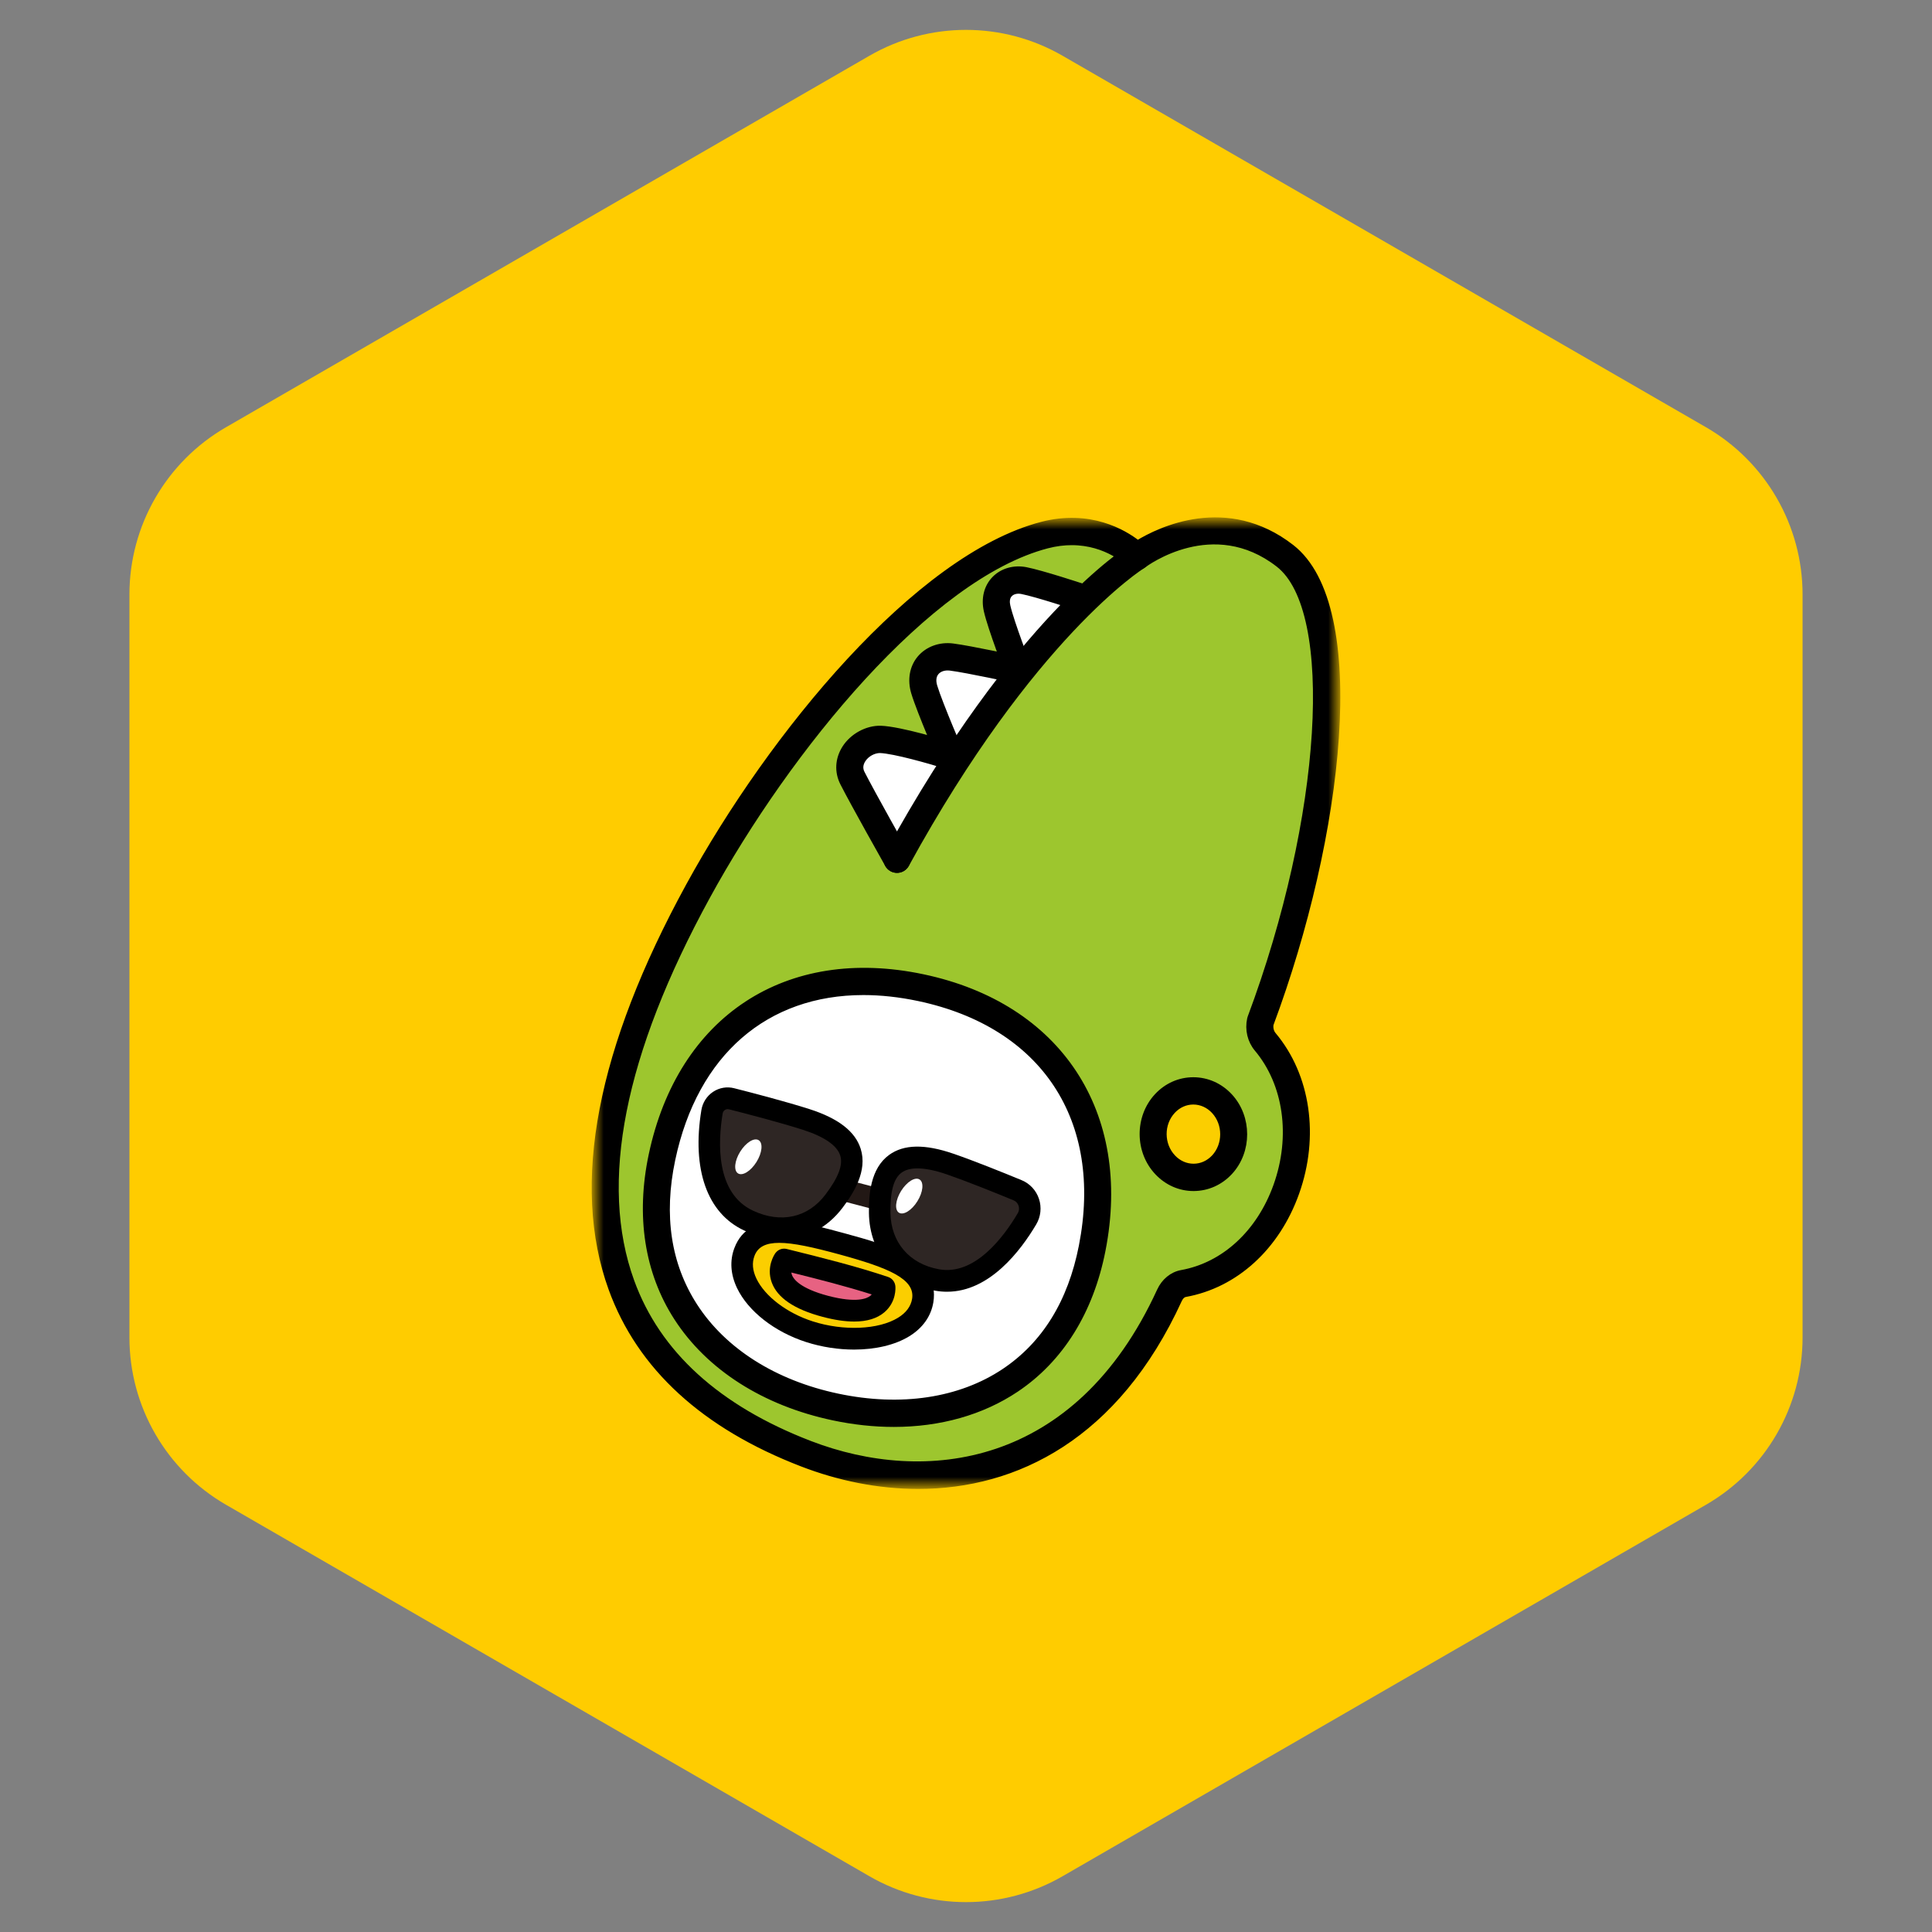 <?xml version="1.0" encoding="UTF-8"?>
<svg width="104px" height="104px" viewBox="0 0 104 104" version="1.1" xmlns="http://www.w3.org/2000/svg" xmlns:xlink="http://www.w3.org/1999/xlink">
    <rect x="0" y="0" width="104" height="104" fill="#808080" stroke="none"/>
    <title>ssl_badge_16</title>
    <defs>
        <polygon id="path-1" points="0 0 40 0 40 52 0 52"></polygon>
    </defs>
    <g id="ssl_badge_16" stroke="none" stroke-width="1" fill="none" fill-rule="evenodd">
        <g id="Group-55">
            <path d="M57.2,3.002 L91.833,22.998 C95.051,24.856 97.033,28.289 97.033,32.004 L97.033,71.996 C97.033,75.711 95.051,79.144 91.833,81.002 L57.2,100.998 C53.982,102.856 50.018,102.856 46.8,100.998 L12.167,81.002 C8.949,79.144 6.967,75.711 6.967,71.996 L6.967,32.004 C6.967,28.289 8.949,24.856 12.167,22.998 L46.8,3.002 C50.018,1.144 53.982,1.144 57.2,3.002 Z" id="Mask-Copy-2" fill="#FFCC00"></path>
            <g id="Group-50" transform="translate(32, 28)">
                <path d="M36.106,28.081 C35.861,27.79 35.76,27.375 35.848,26.977 C39.896,16.15 40.739,4.69 37.172,1.919 C33.247,-1.129 29.195,1.964 29.195,1.964 C29.195,1.964 27.301,0.001 24.222,0.805 C17.396,2.588 9.624,12.569 5.575,19.971 C2.933,24.802 -6.864,43.225 11.388,50.254 C18.611,53.035 26.68,51.047 30.952,41.728 C31.105,41.391 31.382,41.15 31.702,41.093 C37.219,40.102 39.681,32.339 36.106,28.081" id="Fill-1" fill="#9DC62E"></path>
                <g id="Group-5">
                    <mask id="mask-2" fill="white">
                        <use xlink:href="#path-1"></use>
                    </mask>
                    <g id="Clip-4"></g>
                    <path d="M25.693,1.196 C25.286,1.196 24.842,1.247 24.367,1.371 C17.988,3.038 10.417,12.328 6.083,20.253 C1.453,28.717 0.077,35.688 1.994,40.971 C3.402,44.858 6.632,47.797 11.594,49.708 C17.782,52.092 25.981,51.182 30.426,41.482 C30.66,40.968 31.1,40.607 31.6,40.517 C33.889,40.106 35.795,38.35 36.698,35.821 C37.645,33.167 37.248,30.347 35.664,28.459 C35.299,28.024 35.156,27.422 35.283,26.85 C35.289,26.823 35.297,26.796 35.306,26.77 C39.321,16.033 40.013,4.864 36.818,2.383 C33.301,-0.349 29.695,2.317 29.543,2.431 C29.311,2.608 28.983,2.583 28.779,2.372 C28.725,2.316 27.596,1.196 25.693,1.196 M17.427,52 C15.264,52 13.131,51.551 11.181,50.8 C5.892,48.763 2.436,45.592 0.906,41.373 C-1.13,35.757 0.27,28.462 5.068,19.688 C9.52,11.55 17.367,1.992 24.077,0.239 C26.666,-0.437 28.499,0.655 29.242,1.235 C30.421,0.516 34.035,-1.255 37.524,1.456 C41.634,4.647 40.184,17.011 36.406,27.139 C36.372,27.343 36.425,27.556 36.548,27.703 L36.548,27.703 C38.399,29.909 38.874,33.171 37.787,36.217 C36.742,39.145 34.505,41.183 31.803,41.669 C31.678,41.691 31.553,41.808 31.478,41.973 C28.093,49.358 22.673,52 17.427,52" id="Fill-3" stroke="#000000" stroke-width="0.3" fill="#000000" mask="url(#mask-2)"></path>
                </g>
                <path d="M33.782,34.696 C32.943,35.601 31.575,35.608 30.722,34.706 C29.865,33.798 29.855,32.317 30.706,31.402 C31.556,30.49 32.935,30.498 33.782,31.415 C34.622,32.326 34.621,33.793 33.782,34.696" id="Fill-6" fill="#FBCE00"></path>
                <path d="M32.235,31.307 C31.819,31.307 31.426,31.483 31.128,31.803 C30.486,32.494 30.492,33.615 31.142,34.302 C31.441,34.619 31.834,34.793 32.249,34.793 L32.256,34.793 C32.672,34.792 33.063,34.615 33.36,34.297 C33.992,33.614 33.992,32.501 33.358,31.813 C33.057,31.488 32.659,31.308 32.238,31.307 L32.235,31.307 Z M32.249,35.964 C31.514,35.964 30.823,35.66 30.303,35.109 C29.236,33.98 29.227,32.138 30.284,31.002 C30.803,30.444 31.496,30.138 32.235,30.138 L32.241,30.138 C32.985,30.14 33.683,30.451 34.205,31.016 C35.245,32.144 35.245,33.974 34.205,35.096 C33.689,35.652 32.999,35.96 32.261,35.964 L32.249,35.964 Z" id="Fill-8" stroke="#000000" stroke-width="0.3" fill="#000000"></path>
                <path d="M18.992,12.645 C18.992,12.645 16.407,11.836 15.387,11.801 C14.395,11.767 13.36,12.849 13.887,13.885 C14.463,15.02 16.287,18.252 16.287,18.252" id="Fill-10" fill="#FFFFFF"></path>
                <path d="M16.287,18.837 C16.086,18.837 15.89,18.731 15.784,18.542 C15.709,18.409 13.947,15.285 13.371,14.152 C13.066,13.55 13.102,12.868 13.471,12.279 C13.886,11.619 14.674,11.199 15.407,11.217 C16.474,11.253 18.892,12.001 19.164,12.086 C19.47,12.182 19.64,12.51 19.546,12.818 C19.451,13.127 19.128,13.3 18.821,13.204 C18.122,12.985 16.14,12.412 15.368,12.386 C15.026,12.387 14.646,12.592 14.449,12.905 C14.299,13.145 14.283,13.385 14.402,13.618 C14.967,14.73 16.772,17.93 16.79,17.963 C16.948,18.243 16.851,18.6 16.573,18.76 C16.483,18.813 16.384,18.837 16.287,18.837" id="Fill-12" stroke="#000000" stroke-width="0.3" fill="#000000"></path>
                <path d="M22.862,8.076 C22.862,8.076 20.164,7.487 19.218,7.369 C18.233,7.245 17.417,8.004 17.752,9.117 C18.051,10.112 19.291,12.974 19.291,12.974" id="Fill-14" fill="#FFFFFF"></path>
                <path d="M19.292,13.559 C19.069,13.559 18.856,13.428 18.761,13.208 C18.71,13.09 17.503,10.304 17.198,9.287 C16.992,8.601 17.107,7.928 17.514,7.44 C17.929,6.944 18.596,6.7 19.289,6.788 C20.25,6.909 22.873,7.48 22.984,7.504 C23.297,7.572 23.496,7.883 23.428,8.199 C23.36,8.515 23.051,8.716 22.74,8.647 C22.713,8.642 20.056,8.063 19.146,7.949 C18.84,7.912 18.56,8.002 18.4,8.194 C18.246,8.378 18.213,8.639 18.307,8.948 C18.593,9.899 19.81,12.711 19.822,12.739 C19.95,13.035 19.816,13.38 19.524,13.509 C19.448,13.543 19.369,13.559 19.292,13.559" id="Fill-16" stroke="#000000" stroke-width="0.3" fill="#000000"></path>
                <path d="M26.109,4.13 C26.109,4.13 23.969,3.422 23.116,3.253 C22.228,3.078 21.439,3.716 21.673,4.751 C21.883,5.674 22.828,8.117 22.828,8.117" id="Fill-18" fill="#FFFFFF"></path>
                <path d="M22.828,8.702 C22.596,8.702 22.378,8.561 22.288,8.33 C22.249,8.228 21.326,5.836 21.109,4.881 C20.96,4.227 21.112,3.605 21.524,3.175 C21.944,2.736 22.58,2.552 23.227,2.679 C24.105,2.853 26.201,3.546 26.29,3.575 C26.594,3.676 26.759,4.006 26.659,4.313 C26.56,4.619 26.235,4.787 25.929,4.686 C25.907,4.68 23.812,3.987 23.005,3.827 C22.744,3.776 22.502,3.836 22.357,3.988 C22.181,4.17 22.196,4.432 22.238,4.619 C22.435,5.491 23.358,7.88 23.367,7.904 C23.484,8.205 23.336,8.545 23.039,8.662 C22.969,8.689 22.898,8.702 22.828,8.702" id="Fill-20" stroke="#000000" stroke-width="0.3" fill="#000000"></path>
                <path d="M16.286,18.837 C16.192,18.837 16.095,18.814 16.006,18.764 C15.726,18.608 15.625,18.252 15.78,17.969 C22.704,5.333 28.646,1.615 28.896,1.463 C29.17,1.296 29.525,1.386 29.689,1.661 C29.855,1.937 29.768,2.297 29.495,2.464 C29.436,2.5 23.545,6.214 16.793,18.536 C16.688,18.728 16.49,18.837 16.286,18.837" id="Fill-22" stroke="#000000" stroke-width="0.3" fill="#000000"></path>
                <path d="M17.569,25.166 C24.085,26.543 28.28,31.586 26.793,39.188 C25.348,46.575 19.216,49.058 12.975,47.739 C6.735,46.421 2.077,41.658 3.634,34.294 C5.236,26.716 11.053,23.789 17.569,25.166" id="Fill-24" fill="#FFFFFF"></path>
                <path d="M14.477,25.414 C9.24,25.414 5.414,28.677 4.201,34.416 C3.564,37.428 3.966,40.079 5.395,42.296 C6.957,44.717 9.691,46.448 13.094,47.167 C16.496,47.887 19.679,47.407 22.057,45.818 C24.232,44.364 25.634,42.096 26.225,39.074 C27.556,32.274 24.193,27.164 17.451,25.739 C16.418,25.521 15.425,25.414 14.477,25.414 M16.114,48.662 C15.059,48.662 13.968,48.546 12.857,48.311 C9.15,47.528 6.155,45.618 4.424,42.933 C2.843,40.482 2.374,37.452 3.068,34.172 C4.625,26.807 10.361,23.042 17.688,24.594 C25.009,26.141 28.807,31.914 27.361,39.302 C26.717,42.592 25.104,45.183 22.696,46.793 C20.849,48.028 18.581,48.662 16.114,48.662" id="Fill-26" stroke="#000000" stroke-width="0.3" fill="#000000"></path>
                <path d="M8.072,39.394 C8.663,37.826 10.723,38.248 13.333,38.959 C15.941,39.672 17.938,40.356 17.67,42.012 C17.345,43.975 14.173,44.521 11.576,43.688 C9.275,42.95 7.451,41.042 8.072,39.394" id="Fill-28" fill="#FBCE00"></path>
                <path d="M9.946,38.903 C9.235,38.903 8.798,39.111 8.614,39.603 C8.472,39.976 8.508,40.388 8.718,40.827 C9.174,41.782 10.365,42.686 11.751,43.13 C13.407,43.661 15.296,43.579 16.346,42.932 C16.778,42.665 17.031,42.323 17.099,41.916 C17.271,40.852 15.855,40.254 13.181,39.524 C11.773,39.14 10.704,38.903 9.946,38.903 L9.946,38.903 Z M13.973,44.648 C13.129,44.648 12.243,44.515 11.4,44.245 C9.699,43.7 8.271,42.585 7.674,41.335 C7.325,40.606 7.275,39.863 7.531,39.186 C8.357,36.997 11.201,37.773 13.483,38.395 C15.77,39.019 18.616,39.796 18.242,42.106 C18.118,42.855 17.671,43.485 16.951,43.929 C16.182,44.404 15.117,44.648 13.973,44.648 L13.973,44.648 Z" id="Fill-30" fill="#000000"></path>
                <path d="M15.622,41.292 C13.879,40.709 12.066,40.262 10.207,39.8 C10.207,39.8 9.057,41.433 12.43,42.321 C15.804,43.209 15.622,41.292 15.622,41.292" id="Fill-32" fill="#E76282"></path>
                <path d="M10.601,40.5 C10.605,40.545 10.615,40.592 10.634,40.641 C10.712,40.843 11.056,41.354 12.577,41.755 C14.127,42.163 14.684,41.89 14.851,41.753 C14.88,41.73 14.904,41.705 14.925,41.679 C13.531,41.237 12.099,40.872 10.601,40.5 M13.98,43.139 C13.488,43.139 12.922,43.055 12.284,42.886 C10.764,42.486 9.841,41.861 9.541,41.029 C9.242,40.198 9.684,39.534 9.735,39.462 C9.874,39.266 10.116,39.175 10.345,39.232 L10.459,39.26 C12.319,39.723 14.075,40.158 15.804,40.738 C16.022,40.81 16.177,41.006 16.198,41.236 C16.206,41.321 16.258,42.079 15.613,42.634 C15.222,42.971 14.676,43.139 13.98,43.139" id="Fill-34" fill="#000000"></path>
                <path d="M14.99,37.064 C14.942,37.064 14.893,37.058 14.844,37.045 L13.044,36.575 C12.735,36.494 12.549,36.176 12.629,35.862 C12.709,35.549 13.026,35.363 13.335,35.443 L15.134,35.913 C15.444,35.994 15.63,36.312 15.55,36.626 C15.482,36.889 15.247,37.064 14.99,37.064" id="Fill-36" fill="#221815"></path>
                <path d="M22.777,36.071 C23.378,36.319 23.616,37.047 23.283,37.61 C22.44,39.035 20.711,41.31 18.441,40.901 C16.548,40.56 15.379,39.128 15.354,37.293 C15.33,35.518 15.711,33.474 19.152,34.663 C20.264,35.048 21.772,35.656 22.777,36.071" id="Fill-38" fill="#2E2624"></path>
                <path d="M17.386,34.895 C17.027,34.895 16.741,34.97 16.535,35.121 C16.108,35.433 15.918,36.12 15.933,37.285 C15.954,38.875 16.955,40.039 18.543,40.325 C20.473,40.679 22.031,38.586 22.785,37.31 C22.885,37.141 22.856,36.984 22.83,36.905 C22.804,36.827 22.734,36.686 22.557,36.612 C21.516,36.182 20.047,35.591 18.964,35.216 C18.345,35.003 17.814,34.895 17.386,34.895 M18.984,41.534 C18.774,41.535 18.559,41.517 18.339,41.477 C16.203,41.092 14.804,39.453 14.775,37.301 C14.762,36.308 14.859,34.903 15.855,34.174 C16.647,33.594 17.787,33.573 19.339,34.11 C20.449,34.494 21.941,35.094 22.997,35.53 C23.438,35.713 23.778,36.079 23.928,36.535 C24.08,36.992 24.026,37.494 23.78,37.909 C22.949,39.315 21.273,41.534 18.984,41.534" id="Fill-40" fill="#000000"></path>
                <path d="M7.381,31.147 C6.893,31.023 6.41,31.346 6.328,31.848 C6.068,33.422 5.888,36.579 8.291,37.702 C10.036,38.517 11.798,38.115 12.898,36.654 C13.962,35.242 14.861,33.37 11.394,32.26 C10.174,31.869 8.418,31.41 7.381,31.147" id="Fill-42" fill="#2E2624"></path>
                <path d="M7.171,31.705 C7.103,31.705 7.051,31.731 7.022,31.75 C6.984,31.775 6.917,31.834 6.9,31.943 C6.645,33.491 6.519,36.229 8.535,37.171 C10.038,37.874 11.498,37.548 12.438,36.3 C13.136,35.374 13.387,34.706 13.229,34.2 C13.06,33.662 12.366,33.184 11.22,32.817 C9.994,32.425 8.2,31.957 7.24,31.714 C7.215,31.707 7.192,31.705 7.171,31.705 M10.075,38.707 C9.416,38.707 8.73,38.551 8.048,38.232 C6.066,37.307 5.231,34.945 5.756,31.752 C5.822,31.351 6.052,30.994 6.387,30.772 C6.72,30.551 7.133,30.479 7.522,30.58 C8.496,30.826 10.315,31.301 11.57,31.702 C13.133,32.203 14.038,32.905 14.333,33.846 C14.704,35.03 13.955,36.218 13.359,37.008 C12.519,38.123 11.349,38.707 10.075,38.707" id="Fill-44" fill="#000000"></path>
                <path d="M7.846,33.993 C7.539,34.486 7.486,35.01 7.728,35.164 C7.97,35.317 8.415,35.042 8.722,34.549 C9.029,34.055 9.082,33.531 8.84,33.377 C8.598,33.224 8.153,33.5 7.846,33.993" id="Fill-46" fill="#FFFFFF"></path>
                <path d="M16.507,36.108 C16.201,36.601 16.148,37.125 16.39,37.279 C16.632,37.432 17.077,37.157 17.383,36.664 C17.691,36.17 17.743,35.646 17.501,35.492 C17.259,35.339 16.814,35.615 16.507,36.108" id="Fill-48" fill="#FFFFFF"></path>
            </g>
        </g>
    </g>
</svg>